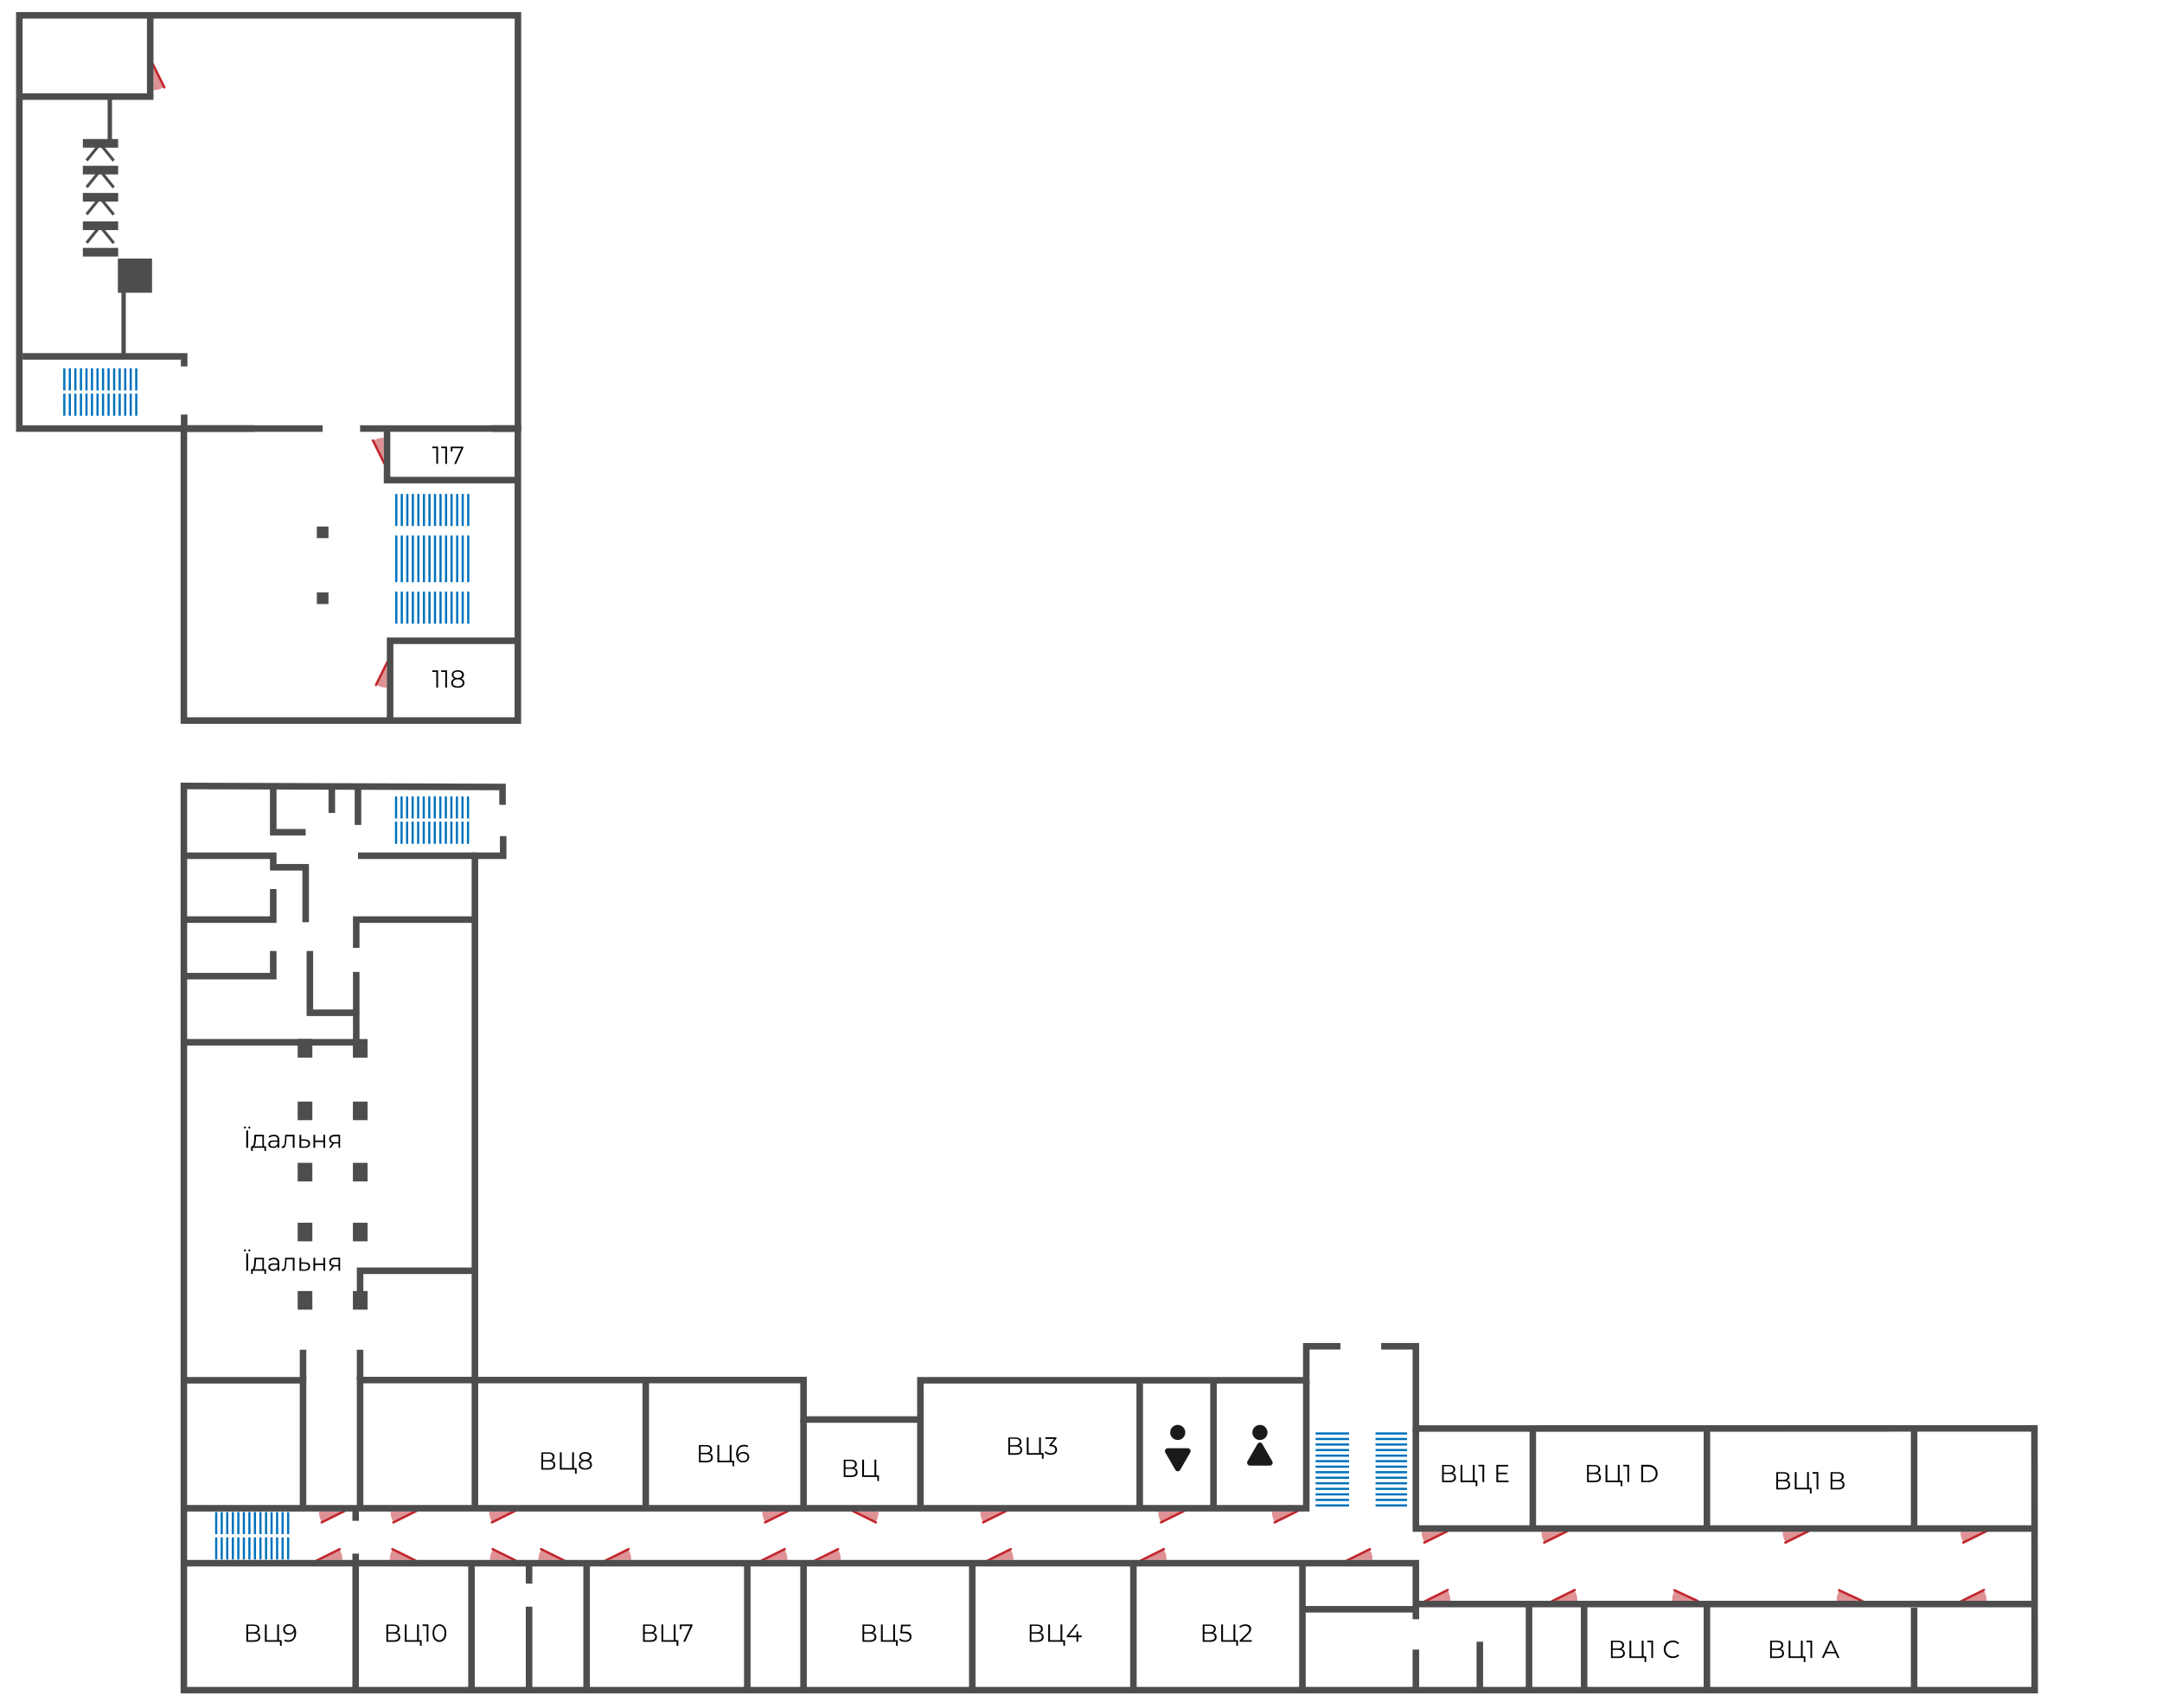 <?xml version="1.0" encoding="utf-8"?>
<!-- Generator: Adobe Illustrator 25.0.1, SVG Export Plug-In . SVG Version: 6.00 Build 0)  -->
<svg version="1.1" id="floor_1" xmlns="http://www.w3.org/2000/svg" xmlns:xlink="http://www.w3.org/1999/xlink" x="0px" y="0px"
	 viewBox="0 0 2975 2350" style="enable-background:new 0 0 2975 2350;" xml:space="preserve">
<style type="text/css">
	.st0{fill:none;stroke:#0071BC;stroke-width:3;stroke-miterlimit:10;}
	.st1{fill:#1A1A1A;}
	.st2{opacity:0.5;fill:#C1272D;enable-background:new    ;}
	.st3{fill:#C1272D;}
	.st4{fill:none;stroke:#4D4D4D;stroke-width:9;stroke-miterlimit:10;}
	.st5{fill:#4D4D4D;stroke:#4D4D4D;stroke-width:9;stroke-miterlimit:10;}
	.st6{fill:none;stroke:#4D4D4D;stroke-width:4;stroke-miterlimit:10;}
	.st7{fill:none;stroke:#4D4D4D;stroke-width:6;stroke-miterlimit:10;}
</style>
<g id="stairs_1_">
	<g>
		<g>
			<line class="st0" x1="297.5" y1="2080.6" x2="297.5" y2="2111.1"/>
			<line class="st0" x1="305.1" y1="2080.6" x2="305.1" y2="2111.1"/>
			<line class="st0" x1="312.7" y1="2080.6" x2="312.7" y2="2111.1"/>
			<line class="st0" x1="320.4" y1="2080.6" x2="320.4" y2="2111.1"/>
			<line class="st0" x1="328" y1="2080.6" x2="328" y2="2111.1"/>
			<line class="st0" x1="335.6" y1="2080.6" x2="335.6" y2="2111.1"/>
			<line class="st0" x1="343.2" y1="2080.6" x2="343.2" y2="2111.1"/>
			<line class="st0" x1="350.8" y1="2080.6" x2="350.8" y2="2111.1"/>
			<line class="st0" x1="358.4" y1="2080.6" x2="358.4" y2="2111.1"/>
			<line class="st0" x1="366.1" y1="2080.6" x2="366.1" y2="2111.1"/>
			<line class="st0" x1="373.7" y1="2080.6" x2="373.7" y2="2111.1"/>
			<line class="st0" x1="381.3" y1="2080.6" x2="381.3" y2="2111.1"/>
			<line class="st0" x1="388.9" y1="2080.6" x2="388.9" y2="2111.1"/>
			<line class="st0" x1="396.5" y1="2080.6" x2="396.5" y2="2111.1"/>
		</g>
		<g>
			<line class="st0" x1="297.5" y1="2115.4" x2="297.5" y2="2145.9"/>
			<line class="st0" x1="305.1" y1="2115.4" x2="305.1" y2="2145.9"/>
			<line class="st0" x1="312.7" y1="2115.4" x2="312.7" y2="2145.9"/>
			<line class="st0" x1="320.4" y1="2115.4" x2="320.4" y2="2145.9"/>
			<line class="st0" x1="328" y1="2115.4" x2="328" y2="2145.9"/>
			<line class="st0" x1="335.6" y1="2115.4" x2="335.6" y2="2145.9"/>
			<line class="st0" x1="343.2" y1="2115.4" x2="343.2" y2="2145.9"/>
			<line class="st0" x1="350.8" y1="2115.4" x2="350.8" y2="2145.9"/>
			<line class="st0" x1="358.4" y1="2115.4" x2="358.4" y2="2145.9"/>
			<line class="st0" x1="366.1" y1="2115.4" x2="366.1" y2="2145.9"/>
			<line class="st0" x1="373.7" y1="2115.4" x2="373.7" y2="2145.9"/>
			<line class="st0" x1="381.3" y1="2115.4" x2="381.3" y2="2145.9"/>
			<line class="st0" x1="388.9" y1="2115.4" x2="388.9" y2="2145.9"/>
			<line class="st0" x1="396.5" y1="2115.4" x2="396.5" y2="2145.9"/>
		</g>
	</g>
	<g>
		<g>
			<line class="st0" x1="88.5" y1="506.8" x2="88.5" y2="537.3"/>
			<line class="st0" x1="96.1" y1="506.8" x2="96.1" y2="537.3"/>
			<line class="st0" x1="103.7" y1="506.8" x2="103.7" y2="537.3"/>
			<line class="st0" x1="111.4" y1="506.8" x2="111.4" y2="537.3"/>
			<line class="st0" x1="119" y1="506.8" x2="119" y2="537.3"/>
			<line class="st0" x1="126.6" y1="506.8" x2="126.6" y2="537.3"/>
			<line class="st0" x1="134.2" y1="506.8" x2="134.2" y2="537.3"/>
			<line class="st0" x1="141.8" y1="506.8" x2="141.8" y2="537.3"/>
			<line class="st0" x1="149.4" y1="506.8" x2="149.4" y2="537.3"/>
			<line class="st0" x1="157.1" y1="506.8" x2="157.1" y2="537.3"/>
			<line class="st0" x1="164.7" y1="506.8" x2="164.7" y2="537.3"/>
			<line class="st0" x1="172.3" y1="506.8" x2="172.3" y2="537.3"/>
			<line class="st0" x1="179.9" y1="506.8" x2="179.9" y2="537.3"/>
			<line class="st0" x1="187.5" y1="506.8" x2="187.5" y2="537.3"/>
		</g>
		<g>
			<line class="st0" x1="88.5" y1="541.6" x2="88.5" y2="572.1"/>
			<line class="st0" x1="96.1" y1="541.6" x2="96.1" y2="572.1"/>
			<line class="st0" x1="103.7" y1="541.6" x2="103.7" y2="572.1"/>
			<line class="st0" x1="111.4" y1="541.6" x2="111.4" y2="572.1"/>
			<line class="st0" x1="119" y1="541.6" x2="119" y2="572.1"/>
			<line class="st0" x1="126.6" y1="541.6" x2="126.6" y2="572.1"/>
			<line class="st0" x1="134.2" y1="541.6" x2="134.2" y2="572.1"/>
			<line class="st0" x1="141.8" y1="541.6" x2="141.8" y2="572.1"/>
			<line class="st0" x1="149.4" y1="541.6" x2="149.4" y2="572.1"/>
			<line class="st0" x1="157.1" y1="541.6" x2="157.1" y2="572.1"/>
			<line class="st0" x1="164.7" y1="541.6" x2="164.7" y2="572.1"/>
			<line class="st0" x1="172.3" y1="541.6" x2="172.3" y2="572.1"/>
			<line class="st0" x1="179.9" y1="541.6" x2="179.9" y2="572.1"/>
			<line class="st0" x1="187.5" y1="541.6" x2="187.5" y2="572.1"/>
		</g>
	</g>
	<g>
		<g>
			<line class="st0" x1="545" y1="1095.8" x2="545" y2="1126.3"/>
			<line class="st0" x1="552.6" y1="1095.8" x2="552.6" y2="1126.3"/>
			<line class="st0" x1="560.2" y1="1095.8" x2="560.2" y2="1126.3"/>
			<line class="st0" x1="567.8" y1="1095.8" x2="567.8" y2="1126.3"/>
			<line class="st0" x1="575.4" y1="1095.8" x2="575.4" y2="1126.3"/>
			<line class="st0" x1="583.1" y1="1095.8" x2="583.1" y2="1126.3"/>
			<line class="st0" x1="590.7" y1="1095.8" x2="590.7" y2="1126.3"/>
			<line class="st0" x1="598.3" y1="1095.8" x2="598.3" y2="1126.3"/>
			<line class="st0" x1="605.9" y1="1095.8" x2="605.9" y2="1126.3"/>
			<line class="st0" x1="613.5" y1="1095.8" x2="613.5" y2="1126.3"/>
			<line class="st0" x1="621.1" y1="1095.8" x2="621.1" y2="1126.3"/>
			<line class="st0" x1="628.7" y1="1095.8" x2="628.7" y2="1126.3"/>
			<line class="st0" x1="636.4" y1="1095.8" x2="636.4" y2="1126.3"/>
			<line class="st0" x1="644" y1="1095.8" x2="644" y2="1126.3"/>
		</g>
		<g>
			<line class="st0" x1="545" y1="1130.6" x2="545" y2="1161.1"/>
			<line class="st0" x1="552.6" y1="1130.6" x2="552.6" y2="1161.1"/>
			<line class="st0" x1="560.2" y1="1130.6" x2="560.2" y2="1161.1"/>
			<line class="st0" x1="567.8" y1="1130.6" x2="567.8" y2="1161.1"/>
			<line class="st0" x1="575.4" y1="1130.6" x2="575.4" y2="1161.1"/>
			<line class="st0" x1="583.1" y1="1130.6" x2="583.1" y2="1161.1"/>
			<line class="st0" x1="590.7" y1="1130.6" x2="590.7" y2="1161.1"/>
			<line class="st0" x1="598.3" y1="1130.6" x2="598.3" y2="1161.1"/>
			<line class="st0" x1="605.9" y1="1130.6" x2="605.9" y2="1161.1"/>
			<line class="st0" x1="613.5" y1="1130.6" x2="613.5" y2="1161.1"/>
			<line class="st0" x1="621.1" y1="1130.6" x2="621.1" y2="1161.1"/>
			<line class="st0" x1="628.7" y1="1130.6" x2="628.7" y2="1161.1"/>
			<line class="st0" x1="636.4" y1="1130.6" x2="636.4" y2="1161.1"/>
			<line class="st0" x1="644" y1="1130.6" x2="644" y2="1161.1"/>
		</g>
	</g>
	<g>
		<g>
			<line class="st0" x1="1936.2" y1="1972.5" x2="1892.8" y2="1972.5"/>
			<line class="st0" x1="1936.2" y1="1980.1" x2="1892.8" y2="1980.1"/>
			<line class="st0" x1="1936.2" y1="1987.7" x2="1892.8" y2="1987.7"/>
			<line class="st0" x1="1936.2" y1="1995.3" x2="1892.8" y2="1995.3"/>
			<line class="st0" x1="1936.2" y1="2003" x2="1892.8" y2="2003"/>
			<line class="st0" x1="1936.2" y1="2010.6" x2="1892.8" y2="2010.6"/>
			<line class="st0" x1="1936.2" y1="2018.2" x2="1892.8" y2="2018.2"/>
			<line class="st0" x1="1936.2" y1="2025.8" x2="1892.8" y2="2025.8"/>
			<line class="st0" x1="1936.2" y1="2033.4" x2="1892.8" y2="2033.4"/>
			<line class="st0" x1="1936.2" y1="2041" x2="1892.8" y2="2041"/>
			<line class="st0" x1="1936.2" y1="2048.7" x2="1892.8" y2="2048.7"/>
			<line class="st0" x1="1936.2" y1="2056.3" x2="1892.8" y2="2056.3"/>
			<line class="st0" x1="1936.2" y1="2063.9" x2="1892.8" y2="2063.9"/>
			<line class="st0" x1="1936.2" y1="2071.5" x2="1892.8" y2="2071.5"/>
		</g>
		<g>
			<line class="st0" x1="1856.4" y1="1972.5" x2="1810.3" y2="1972.5"/>
			<line class="st0" x1="1856.4" y1="1980.1" x2="1810.3" y2="1980.1"/>
			<line class="st0" x1="1856.4" y1="1987.7" x2="1810.3" y2="1987.7"/>
			<line class="st0" x1="1856.4" y1="1995.3" x2="1810.3" y2="1995.3"/>
			<line class="st0" x1="1856.4" y1="2003" x2="1810.3" y2="2003"/>
			<line class="st0" x1="1856.4" y1="2010.6" x2="1810.3" y2="2010.6"/>
			<line class="st0" x1="1856.4" y1="2018.2" x2="1810.3" y2="2018.2"/>
			<line class="st0" x1="1856.4" y1="2025.8" x2="1810.3" y2="2025.8"/>
			<line class="st0" x1="1856.4" y1="2033.4" x2="1810.3" y2="2033.4"/>
			<line class="st0" x1="1856.4" y1="2041" x2="1810.3" y2="2041"/>
			<line class="st0" x1="1856.4" y1="2048.7" x2="1810.3" y2="2048.7"/>
			<line class="st0" x1="1856.4" y1="2056.3" x2="1810.3" y2="2056.3"/>
			<line class="st0" x1="1856.4" y1="2063.9" x2="1810.3" y2="2063.9"/>
			<line class="st0" x1="1856.4" y1="2071.5" x2="1810.3" y2="2071.5"/>
		</g>
	</g>
	<g>
		<g>
			<line class="st0" x1="545.3" y1="679.7" x2="545.3" y2="723.8"/>
			<line class="st0" x1="552.9" y1="679.7" x2="552.9" y2="723.8"/>
			<line class="st0" x1="560.5" y1="679.7" x2="560.5" y2="723.8"/>
			<line class="st0" x1="568.1" y1="679.7" x2="568.1" y2="723.8"/>
			<line class="st0" x1="575.7" y1="679.7" x2="575.7" y2="723.8"/>
			<line class="st0" x1="583.4" y1="679.7" x2="583.4" y2="723.8"/>
			<line class="st0" x1="591" y1="679.7" x2="591" y2="723.8"/>
			<line class="st0" x1="598.6" y1="679.7" x2="598.6" y2="723.8"/>
			<line class="st0" x1="606.2" y1="679.7" x2="606.2" y2="723.8"/>
			<line class="st0" x1="613.8" y1="679.7" x2="613.8" y2="723.8"/>
			<line class="st0" x1="621.4" y1="679.7" x2="621.4" y2="723.8"/>
			<line class="st0" x1="629.1" y1="679.7" x2="629.1" y2="723.8"/>
			<line class="st0" x1="636.7" y1="679.7" x2="636.7" y2="723.8"/>
			<line class="st0" x1="644.3" y1="679.7" x2="644.3" y2="723.8"/>
		</g>
		<g>
			<line class="st0" x1="545.3" y1="814.1" x2="545.3" y2="858.2"/>
			<line class="st0" x1="552.9" y1="814.1" x2="552.9" y2="858.2"/>
			<line class="st0" x1="560.5" y1="814.1" x2="560.5" y2="858.2"/>
			<line class="st0" x1="568.1" y1="814.1" x2="568.1" y2="858.2"/>
			<line class="st0" x1="575.7" y1="814.1" x2="575.7" y2="858.2"/>
			<line class="st0" x1="583.4" y1="814.1" x2="583.4" y2="858.2"/>
			<line class="st0" x1="591" y1="814.1" x2="591" y2="858.2"/>
			<line class="st0" x1="598.6" y1="814.1" x2="598.6" y2="858.2"/>
			<line class="st0" x1="606.2" y1="814.1" x2="606.2" y2="858.2"/>
			<line class="st0" x1="613.8" y1="814.1" x2="613.8" y2="858.2"/>
			<line class="st0" x1="621.4" y1="814.1" x2="621.4" y2="858.2"/>
			<line class="st0" x1="629.1" y1="814.1" x2="629.1" y2="858.2"/>
			<line class="st0" x1="636.7" y1="814.1" x2="636.7" y2="858.2"/>
			<line class="st0" x1="644.3" y1="814.1" x2="644.3" y2="858.2"/>
		</g>
		<g>
			<line class="st0" x1="545.3" y1="736.9" x2="545.3" y2="801.1"/>
			<line class="st0" x1="552.9" y1="736.9" x2="552.9" y2="801.1"/>
			<line class="st0" x1="560.5" y1="736.9" x2="560.5" y2="801.1"/>
			<line class="st0" x1="568.1" y1="736.9" x2="568.1" y2="801.1"/>
			<line class="st0" x1="575.7" y1="736.9" x2="575.7" y2="801.1"/>
			<line class="st0" x1="583.4" y1="736.9" x2="583.4" y2="801.1"/>
			<line class="st0" x1="591" y1="736.9" x2="591" y2="801.1"/>
			<line class="st0" x1="598.6" y1="736.9" x2="598.6" y2="801.1"/>
			<line class="st0" x1="606.2" y1="736.9" x2="606.2" y2="801.1"/>
			<line class="st0" x1="613.8" y1="736.9" x2="613.8" y2="801.1"/>
			<line class="st0" x1="621.4" y1="736.9" x2="621.4" y2="801.1"/>
			<line class="st0" x1="629.1" y1="736.9" x2="629.1" y2="801.1"/>
			<line class="st0" x1="636.7" y1="736.9" x2="636.7" y2="801.1"/>
			<line class="st0" x1="644.3" y1="736.9" x2="644.3" y2="801.1"/>
		</g>
	</g>
</g>
<g id="marks_1_">
	<circle class="st1" cx="1733.7" cy="1971.1" r="10.4"/>
	<path class="st1" d="M1730.3,1987l-13.7,23.7c-1.5,2.6,0.4,6,3.4,6h27.3c3.1,0,5-3.3,3.4-6L1737,1987
		C1735.6,1984.3,1731.8,1984.3,1730.3,1987z"/>
	<circle class="st1" cx="1620.6" cy="1971.1" r="10.4"/>
	<path class="st1" d="M1624,2022.6l13.8-23.9c1.5-2.6-0.4-5.9-3.4-5.9h-27.5c-3,0-4.9,3.3-3.4,5.9l13.8,23.9
		C1618.7,2025.2,1622.5,2025.2,1624,2022.6z"/>
</g>
<g id="rooms_1_">
	<g>
		<path d="M602.8,614.5v23.8h-2.4v-21.6h-5.6v-2.2H602.8L602.8,614.5z"/>
		<path d="M615.1,614.5v23.8h-2.4v-21.6h-5.6v-2.2H615.1L615.1,614.5z"/>
		<path d="M637.6,614.5v1.7l-10,22.1H625l9.8-21.6h-12.2v4.5h-2.4v-6.6h17.4V614.5z"/>
	</g>
	<g>
		<path d="M602.8,922.4v23.8h-2.4v-21.6h-5.6v-2.2H602.8z"/>
		<path d="M615.1,922.4v23.8h-2.4v-21.6h-5.6v-2.2H615.1z"/>
		<path d="M637.9,936c0.8,1,1.2,2.2,1.2,3.6c0,1.4-0.4,2.6-1.1,3.6s-1.8,1.8-3.2,2.4c-1.4,0.6-3,0.8-4.9,0.8c-2.9,0-5.1-0.6-6.7-1.8
			c-1.6-1.2-2.4-2.9-2.4-5c0-1.4,0.4-2.6,1.2-3.6s1.9-1.7,3.4-2.2c-1.2-0.5-2.2-1.2-2.8-2.1c-0.6-0.9-1-2-1-3.2
			c0-1.9,0.8-3.5,2.3-4.6s3.5-1.7,6.1-1.7c1.7,0,3.1,0.3,4.4,0.8c1.3,0.5,2.2,1.2,2.9,2.2s1.1,2.1,1.1,3.3s-0.3,2.3-1,3.2
			s-1.6,1.6-2.8,2.1C635.9,934.2,637.1,935,637.9,936z M634.8,943.1c1.2-0.9,1.8-2,1.8-3.5s-0.6-2.6-1.8-3.5s-2.8-1.3-4.9-1.3
			c-2.1,0-3.7,0.4-4.9,1.3s-1.8,2-1.8,3.5s0.6,2.7,1.8,3.5s2.8,1.3,4.9,1.3S633.6,943.9,634.8,943.1z M625.5,931.7
			c1,0.8,2.5,1.2,4.3,1.2s3.3-0.4,4.3-1.2c1.1-0.8,1.6-1.8,1.6-3.1s-0.5-2.4-1.6-3.2s-2.5-1.2-4.3-1.2s-3.2,0.4-4.3,1.2
			s-1.6,1.8-1.6,3.1C624,929.9,624.5,930.9,625.5,931.7z"/>
	</g>
	<g>
		<path d="M2453.6,2271.1c0.9,1,1.3,2.3,1.3,3.9c0,2.1-0.7,3.6-2.2,4.8c-1.5,1.1-3.6,1.7-6.4,1.7h-10.5v-23.8h9.9
			c2.5,0,4.5,0.5,6,1.6c1.4,1,2.1,2.6,2.1,4.5c0,1.3-0.3,2.5-1,3.4c-0.7,0.9-1.6,1.6-2.9,2.1
			C2451.5,2269.5,2452.7,2270.1,2453.6,2271.1z M2438.2,2268.4h7.3c1.8,0,3.2-0.4,4.2-1.1s1.5-1.8,1.5-3.3s-0.5-2.5-1.5-3.3
			s-2.4-1.1-4.2-1.1h-7.3V2268.4z M2452.4,2274.8c0-3-2.1-4.5-6.2-4.5h-8.1v9.1h8.1C2450.4,2279.4,2452.4,2277.8,2452.4,2274.8z"/>
		<path d="M2484.3,2279.2v7.8h-2.3v-5.6h-20.8v-23.8h2.5v21.6h14.4v-21.6h2.5v21.6H2484.3z"/>
		<path d="M2493.6,2257.6v23.8h-2.4v-21.6h-5.6v-2.2H2493.6L2493.6,2257.6z"/>
		<path d="M2525.7,2275h-13.3l-2.9,6.4h-2.6l10.9-23.8h2.5l10.9,23.8h-2.7L2525.7,2275z M2524.8,2273l-5.7-12.8l-5.7,12.8H2524.8z"
			/>
	</g>
	<g>
		<path d="M2462.1,2039.1c0.9,1,1.3,2.3,1.3,3.9c0,2.1-0.7,3.6-2.2,4.8c-1.5,1.1-3.6,1.7-6.4,1.7h-10.5v-23.8h9.9
			c2.5,0,4.5,0.5,6,1.6c1.4,1,2.1,2.6,2.1,4.5c0,1.3-0.3,2.5-1,3.4s-1.6,1.6-2.9,2.1C2459.9,2037.4,2461.2,2038.1,2462.1,2039.1z
			 M2446.7,2036.3h7.3c1.8,0,3.2-0.4,4.2-1.1s1.5-1.8,1.5-3.3s-0.5-2.5-1.5-3.3s-2.4-1.1-4.2-1.1h-7.3V2036.3z M2460.9,2042.8
			c0-3-2.1-4.5-6.2-4.5h-8.1v9.1h8.1C2458.8,2047.4,2460.9,2045.8,2460.9,2042.8z"/>
		<path d="M2492.8,2047.2v7.8h-2.3v-5.6h-20.8v-23.8h2.5v21.6h14.4v-21.6h2.5v21.6H2492.8z"/>
		<path d="M2502.1,2025.6v23.8h-2.4v-21.6h-5.6v-2.2L2502.1,2025.6L2502.1,2025.6z"/>
		<path d="M2536.8,2039.1c0.9,1,1.3,2.3,1.3,3.9c0,2.1-0.7,3.6-2.2,4.8c-1.5,1.1-3.6,1.7-6.4,1.7H2519v-23.8h9.9
			c2.5,0,4.5,0.5,6,1.6c1.4,1,2.1,2.6,2.1,4.5c0,1.3-0.3,2.5-1,3.4s-1.6,1.6-2.9,2.1C2534.7,2037.4,2536,2038.1,2536.8,2039.1z
			 M2521.4,2036.3h7.3c1.8,0,3.2-0.4,4.2-1.1s1.5-1.8,1.5-3.3s-0.5-2.5-1.5-3.3s-2.4-1.1-4.2-1.1h-7.3V2036.3z M2535.6,2042.8
			c0-3-2.1-4.5-6.2-4.5h-8.1v9.1h8.1C2533.6,2047.4,2535.6,2045.8,2535.6,2042.8z"/>
	</g>
	<g>
		<path d="M2234.6,2271.1c0.9,1,1.3,2.3,1.3,3.9c0,2.1-0.7,3.6-2.2,4.8c-1.5,1.1-3.6,1.7-6.4,1.7h-10.5v-23.8h9.9
			c2.5,0,4.5,0.5,6,1.6c1.4,1,2.1,2.6,2.1,4.5c0,1.3-0.3,2.5-1,3.4c-0.7,0.9-1.6,1.6-2.9,2.1
			C2232.5,2269.5,2233.8,2270.1,2234.6,2271.1z M2219.2,2268.4h7.3c1.8,0,3.2-0.4,4.2-1.1s1.5-1.8,1.5-3.3s-0.5-2.5-1.5-3.3
			s-2.4-1.1-4.2-1.1h-7.3V2268.4z M2233.4,2274.8c0-3-2.1-4.5-6.2-4.5h-8.1v9.1h8.1C2231.4,2279.4,2233.4,2277.8,2233.4,2274.8z"/>
		<path d="M2265.3,2279.2v7.8h-2.3v-5.6h-20.8v-23.8h2.5v21.6h14.4v-21.6h2.5v21.6H2265.3z"/>
		<path d="M2274.7,2257.6v23.8h-2.4v-21.6h-5.6v-2.2H2274.7L2274.7,2257.6z"/>
		<path d="M2295.5,2280c-1.9-1-3.4-2.5-4.5-4.3s-1.6-3.9-1.6-6.2s0.5-4.4,1.6-6.2s2.6-3.3,4.5-4.3s4-1.6,6.4-1.6
			c1.8,0,3.4,0.3,4.9,0.9c1.5,0.6,2.8,1.5,3.8,2.6l-1.6,1.6c-1.9-1.9-4.2-2.8-7-2.8c-1.9,0-3.6,0.4-5.1,1.3c-1.5,0.9-2.7,2-3.6,3.5
			c-0.9,1.5-1.3,3.2-1.3,5c0,1.9,0.4,3.5,1.3,5c0.9,1.5,2.1,2.7,3.6,3.5s3.3,1.3,5.1,1.3c2.9,0,5.2-1,7-2.9l1.6,1.6
			c-1,1.1-2.3,2-3.8,2.6c-1.5,0.6-3.1,0.9-4.9,0.9C2299.5,2281.6,2297.4,2281.1,2295.5,2280z"/>
	</g>
	<g>
		<path d="M2201.7,2029.2c0.9,1,1.3,2.3,1.3,3.9c0,2.1-0.7,3.6-2.2,4.8c-1.5,1.1-3.6,1.7-6.4,1.7h-10.5v-23.8h9.9
			c2.5,0,4.5,0.5,6,1.6c1.4,1,2.1,2.6,2.1,4.5c0,1.3-0.3,2.5-1,3.4s-1.6,1.6-2.9,2.1C2199.6,2027.5,2200.8,2028.2,2201.7,2029.2z
			 M2186.3,2026.4h7.3c1.8,0,3.2-0.4,4.2-1.1s1.5-1.8,1.5-3.3s-0.5-2.5-1.5-3.3s-2.4-1.1-4.2-1.1h-7.3V2026.4z M2200.5,2032.8
			c0-3-2.1-4.5-6.2-4.5h-8.1v9.1h8.1C2198.5,2037.4,2200.5,2035.9,2200.5,2032.8z"/>
		<path d="M2232.4,2037.3v7.8h-2.3v-5.6h-20.8v-23.8h2.5v21.6h14.4v-21.6h2.5v21.6H2232.4z"/>
		<path d="M2241.7,2015.6v23.8h-2.4v-21.6h-5.6v-2.2L2241.7,2015.6L2241.7,2015.6z"/>
		<path d="M2258.4,2015.6h9.7c2.5,0,4.7,0.5,6.7,1.5c1.9,1,3.4,2.4,4.5,4.2c1.1,1.8,1.6,3.9,1.6,6.2c0,2.3-0.5,4.4-1.6,6.2
			c-1.1,1.8-2.6,3.2-4.5,4.2s-4.1,1.5-6.7,1.5h-9.7V2015.6z M2268,2037.3c2.1,0,3.9-0.4,5.5-1.2c1.6-0.8,2.8-2,3.6-3.4
			c0.9-1.5,1.3-3.1,1.3-5s-0.4-3.6-1.3-5s-2.1-2.6-3.6-3.4c-1.6-0.8-3.4-1.2-5.5-1.2h-7v19.4h7V2037.3z"/>
	</g>
	<g>
		<path d="M2002.2,2029.2c0.9,1,1.3,2.3,1.3,3.9c0,2.1-0.7,3.6-2.2,4.8c-1.5,1.1-3.6,1.7-6.4,1.7h-10.5v-23.8h9.9
			c2.5,0,4.5,0.5,6,1.6c1.4,1,2.1,2.6,2.1,4.5c0,1.3-0.3,2.5-1,3.4s-1.6,1.6-2.9,2.1C2000.1,2027.5,2001.4,2028.2,2002.2,2029.2z
			 M1986.8,2026.4h7.3c1.8,0,3.2-0.4,4.2-1.1s1.5-1.8,1.5-3.3s-0.5-2.5-1.5-3.3s-2.4-1.1-4.2-1.1h-7.3V2026.4z M2001,2032.8
			c0-3-2.1-4.5-6.2-4.5h-8.1v9.1h8.1C1999,2037.4,2001,2035.9,2001,2032.8z"/>
		<path d="M2032.9,2037.3v7.8h-2.3v-5.6h-20.8v-23.8h2.5v21.6h14.4v-21.6h2.5v21.6H2032.9z"/>
		<path d="M2042.3,2015.6v23.8h-2.4v-21.6h-5.6v-2.2L2042.3,2015.6L2042.3,2015.6z"/>
		<path d="M2075.9,2037.3v2.2h-16.8v-23.8h16.3v2.2h-13.8v8.5h12.3v2.1h-12.3v8.8L2075.9,2037.3L2075.9,2037.3z"/>
	</g>
	<g>
		<path d="M1672.8,2248.8c0.9,1,1.3,2.3,1.3,3.9c0,2.1-0.7,3.6-2.2,4.8c-1.5,1.1-3.6,1.7-6.4,1.7H1655v-23.8h9.9
			c2.5,0,4.5,0.5,6,1.6c1.4,1,2.1,2.6,2.1,4.5c0,1.3-0.3,2.5-1,3.4c-0.7,0.9-1.6,1.6-2.9,2.1
			C1670.7,2247.1,1671.9,2247.8,1672.8,2248.8z M1657.4,2246h7.3c1.8,0,3.2-0.4,4.2-1.1s1.5-1.8,1.5-3.3s-0.5-2.5-1.5-3.3
			s-2.4-1.1-4.2-1.1h-7.3V2246z M1671.6,2252.4c0-3-2.1-4.5-6.2-4.5h-8.1v9.1h8.1C1669.5,2257,1671.6,2255.5,1671.6,2252.4z"/>
		<path d="M1703.5,2256.9v7.8h-2.3v-5.6h-20.8v-23.8h2.5v21.6h14.4v-21.6h2.5v21.6H1703.5z"/>
		<path d="M1722.5,2256.9v2.2h-16.7v-1.7l9.9-9.7c1.2-1.2,2.1-2.3,2.5-3.2s0.7-1.8,0.7-2.7c0-1.4-0.5-2.5-1.4-3.3
			c-1-0.8-2.3-1.2-4.1-1.2c-2.8,0-5,0.9-6.5,2.7l-1.7-1.5c0.9-1.1,2.1-1.9,3.6-2.5c1.4-0.6,3.1-0.9,4.9-0.9c2.4,0,4.3,0.6,5.8,1.7
			c1.4,1.1,2.1,2.7,2.1,4.7c0,1.2-0.3,2.4-0.8,3.5c-0.5,1.1-1.6,2.4-3.1,3.9l-8.1,8H1722.5z"/>
	</g>
	<g>
		<path d="M1405.3,1991.4c0.9,1,1.3,2.3,1.3,3.9c0,2.1-0.7,3.6-2.2,4.8c-1.5,1.1-3.6,1.7-6.4,1.7h-10.5V1978h9.9
			c2.5,0,4.5,0.5,6,1.6c1.4,1,2.1,2.6,2.1,4.5c0,1.3-0.3,2.5-1,3.4s-1.6,1.6-2.9,2.1C1403.2,1989.7,1404.5,1990.4,1405.3,1991.4z
			 M1389.9,1988.6h7.3c1.8,0,3.2-0.4,4.2-1.1s1.5-1.8,1.5-3.3s-0.5-2.5-1.5-3.3s-2.4-1.1-4.2-1.1h-7.3V1988.6z M1404.2,1995
			c0-3-2.1-4.5-6.2-4.5h-8.1v9.1h8.1C1402.1,1999.6,1404.2,1998.1,1404.2,1995z"/>
		<path d="M1436,1999.5v7.8h-2.3v-5.6h-20.8v-23.8h2.5v21.6h14.4v-21.6h2.5v21.6H1436z"/>
		<path d="M1452.6,1990.1c1.3,1.2,2,2.8,2,4.7c0,1.4-0.3,2.6-1,3.6c-0.7,1.1-1.6,1.9-2.9,2.5s-2.9,0.9-4.7,0.9
			c-1.7,0-3.3-0.3-4.9-0.8c-1.5-0.6-2.8-1.3-3.7-2.2l1.2-1.9c0.8,0.8,1.8,1.5,3.2,2c1.3,0.5,2.7,0.8,4.2,0.8c1.9,0,3.5-0.4,4.5-1.3
			c1.1-0.8,1.6-2,1.6-3.5s-0.5-2.6-1.6-3.5c-1.1-0.8-2.7-1.3-4.8-1.3h-1.7v-1.8l6.6-8.3h-12.2v-2.2h15.3v1.7l-6.7,8.5
			C1449.4,1988.2,1451.3,1988.9,1452.6,1990.1z"/>
	</g>
	<g>
		<path d="M1434.8,2248.8c0.9,1,1.3,2.3,1.3,3.9c0,2.1-0.7,3.6-2.2,4.8c-1.5,1.1-3.6,1.7-6.4,1.7H1417v-23.8h9.9
			c2.5,0,4.5,0.5,6,1.6c1.4,1,2.1,2.6,2.1,4.5c0,1.3-0.3,2.5-1,3.4c-0.7,0.9-1.6,1.6-2.9,2.1
			C1432.7,2247.1,1433.9,2247.8,1434.8,2248.8z M1419.4,2246h7.3c1.8,0,3.2-0.4,4.2-1.1s1.5-1.8,1.5-3.3s-0.5-2.5-1.5-3.3
			s-2.4-1.1-4.2-1.1h-7.3V2246z M1433.6,2252.4c0-3-2.1-4.5-6.2-4.5h-8.1v9.1h8.1C1431.6,2257,1433.6,2255.5,1433.6,2252.4z"/>
		<path d="M1465.5,2256.9v7.8h-2.3v-5.6h-20.8v-23.8h2.5v21.6h14.4v-21.6h2.5v21.6H1465.5z"/>
		<path d="M1488.5,2252.8h-4.8v6.3h-2.4v-6.3h-13.4v-1.8l12.6-15.8h2.7l-12.2,15.4h10.3v-5.5h2.4v5.5h4.8V2252.8z"/>
	</g>
	<g>
		<path d="M1204.6,2248.8c0.9,1,1.3,2.3,1.3,3.9c0,2.1-0.7,3.6-2.2,4.8c-1.5,1.1-3.6,1.7-6.4,1.7h-10.5v-23.8h9.9
			c2.5,0,4.5,0.5,6,1.6c1.4,1,2.1,2.6,2.1,4.5c0,1.3-0.3,2.5-1,3.4c-0.7,0.9-1.6,1.6-2.9,2.1
			C1202.5,2247.1,1203.8,2247.8,1204.6,2248.8z M1189.2,2246h7.3c1.8,0,3.2-0.4,4.2-1.1s1.5-1.8,1.5-3.3s-0.5-2.5-1.5-3.3
			s-2.4-1.1-4.2-1.1h-7.3V2246z M1203.4,2252.4c0-3-2.1-4.5-6.2-4.5h-8.1v9.1h8.1C1201.4,2257,1203.4,2255.5,1203.4,2252.4z"/>
		<path d="M1235.3,2256.9v7.8h-2.3v-5.6h-20.8v-23.8h2.5v21.6h14.4v-21.6h2.5v21.6H1235.3z"/>
		<path d="M1251.9,2246.9c1.6,1.2,2.4,3,2.4,5.2c0,1.4-0.3,2.6-1,3.7c-0.7,1.1-1.6,1.9-2.9,2.6c-1.3,0.6-2.9,0.9-4.8,0.9
			c-1.7,0-3.3-0.3-4.8-0.8s-2.8-1.3-3.7-2.2l1.2-1.9c0.8,0.8,1.8,1.5,3.1,2c1.3,0.5,2.7,0.8,4.2,0.8c2,0,3.5-0.4,4.6-1.3
			c1.1-0.9,1.6-2.1,1.6-3.5c0-1.6-0.6-2.9-1.8-3.7c-1.2-0.8-3.3-1.3-6.1-1.3h-5.1l1.2-11.9h13v2.2h-10.9l-0.8,7.6h3.1
			C1247.8,2245,1250.3,2245.6,1251.9,2246.9z"/>
	</g>
	<g>
		<path d="M1178.8,2022c0.9,1,1.3,2.3,1.3,3.9c0,2.1-0.7,3.6-2.2,4.8c-1.5,1.1-3.6,1.7-6.4,1.7H1161v-23.8h9.9c2.5,0,4.5,0.5,6,1.6
			c1.4,1,2.1,2.6,2.1,4.5c0,1.3-0.3,2.5-1,3.4s-1.6,1.6-2.9,2.1C1176.7,2020.3,1177.9,2021,1178.8,2022z M1163.4,2019.2h7.3
			c1.8,0,3.2-0.4,4.2-1.1s1.5-1.8,1.5-3.3s-0.5-2.5-1.5-3.3s-2.4-1.1-4.2-1.1h-7.3V2019.2z M1177.6,2025.6c0-3-2.1-4.5-6.2-4.5h-8.1
			v9.1h8.1C1175.5,2030.2,1177.6,2028.7,1177.6,2025.6z"/>
		<path d="M1209.5,2030.1v7.8h-2.3v-5.6h-20.8v-23.8h2.5v21.6h14.4v-21.6h2.5v21.6H1209.5z"/>
	</g>
	<g>
		<path d="M979.6,2001.8c0.9,1,1.3,2.3,1.3,3.9c0,2.1-0.7,3.6-2.2,4.8c-1.5,1.1-3.6,1.7-6.4,1.7h-10.5v-23.8h9.9
			c2.5,0,4.5,0.5,6,1.6c1.4,1,2.1,2.6,2.1,4.5c0,1.3-0.3,2.5-1,3.4s-1.6,1.6-2.9,2.1C977.5,2000.1,978.8,2000.8,979.6,2001.8z
			 M964.2,1999.1h7.3c1.8,0,3.2-0.4,4.2-1.1s1.5-1.8,1.5-3.3s-0.5-2.5-1.5-3.3s-2.4-1.1-4.2-1.1h-7.3V1999.1z M978.4,2005.5
			c0-3-2.1-4.5-6.2-4.5h-8.1v9.1h8.1C976.4,2010.1,978.4,2008.5,978.4,2005.5z"/>
		<path d="M1010.3,2009.9v7.8h-2.3v-5.6h-20.8v-23.8h2.5v21.6h14.4v-21.6h2.5v21.6H1010.3z"/>
		<path d="M1027.1,1998.7c1.2,0.6,2.2,1.4,2.8,2.5c0.7,1.1,1,2.3,1,3.8s-0.4,2.7-1.1,3.8c-0.7,1.1-1.7,2-2.9,2.6
			c-1.2,0.6-2.6,0.9-4.2,0.9c-3.2,0-5.6-1-7.2-3.1c-1.7-2.1-2.5-5-2.5-8.8c0-2.7,0.5-4.9,1.4-6.7c0.9-1.8,2.2-3.2,3.8-4.2
			s3.5-1.4,5.7-1.4c2.4,0,4.2,0.4,5.6,1.3l-1,2c-1.1-0.7-2.7-1.1-4.6-1.1c-2.6,0-4.7,0.8-6.2,2.5s-2.2,4.1-2.2,7.3
			c0,0.6,0,1.2,0.1,1.9c0.6-1.3,1.5-2.3,2.8-3s2.8-1.1,4.5-1.1C1024.5,1997.8,1025.9,1998.1,1027.1,1998.7z M1026.9,2008.8
			c1.1-0.9,1.6-2.2,1.6-3.8c0-1.6-0.5-2.8-1.6-3.7c-1.1-0.9-2.5-1.4-4.4-1.4c-1.2,0-2.3,0.2-3.2,0.7s-1.6,1.1-2.2,1.9
			c-0.5,0.8-0.8,1.7-0.8,2.7c0,0.9,0.2,1.7,0.7,2.5s1.2,1.4,2.2,1.9s2.1,0.7,3.4,0.7C1024.5,2010.2,1025.9,2009.7,1026.9,2008.8z"/>
	</g>
	<g>
		<path d="M902.7,2248.8c0.9,1,1.3,2.3,1.3,3.9c0,2.1-0.7,3.6-2.2,4.8c-1.5,1.1-3.6,1.7-6.4,1.7h-10.5v-23.8h9.9
			c2.5,0,4.5,0.5,6,1.6c1.4,1,2.1,2.6,2.1,4.5c0,1.3-0.3,2.5-1,3.4c-0.7,0.9-1.6,1.6-2.9,2.1
			C900.6,2247.1,901.8,2247.8,902.7,2248.8z M887.3,2246h7.3c1.8,0,3.2-0.4,4.2-1.1s1.5-1.8,1.5-3.3s-0.5-2.5-1.5-3.3
			s-2.4-1.1-4.2-1.1h-7.3V2246z M901.5,2252.4c0-3-2.1-4.5-6.2-4.5h-8.1v9.1h8.1C899.4,2257,901.5,2255.5,901.5,2252.4z"/>
		<path d="M933.4,2256.9v7.8H931v-5.6h-20.8v-23.8h2.5v21.6h14.4v-21.6h2.5v21.6H933.4z"/>
		<path d="M952.9,2235.2v1.7l-10,22.1h-2.7l9.8-21.6h-12.2v4.5h-2.4v-6.6L952.9,2235.2L952.9,2235.2z"/>
	</g>
	<g>
		<path d="M762.8,2011.9c0.9,1,1.3,2.3,1.3,3.9c0,2.1-0.7,3.6-2.2,4.8c-1.5,1.1-3.6,1.7-6.4,1.7H745v-23.8h9.9c2.5,0,4.5,0.5,6,1.6
			c1.4,1,2.1,2.6,2.1,4.5c0,1.3-0.3,2.5-1,3.4s-1.6,1.6-2.9,2.1C760.7,2010.2,762,2010.9,762.8,2011.9z M747.4,2009.1h7.3
			c1.8,0,3.2-0.4,4.2-1.1s1.5-1.8,1.5-3.3s-0.5-2.5-1.5-3.3s-2.4-1.1-4.2-1.1h-7.3V2009.1z M761.6,2015.6c0-3-2.1-4.5-6.2-4.5h-8.1
			v9.1h8.1C759.6,2020.2,761.6,2018.6,761.6,2015.6z"/>
		<path d="M793.5,2020v7.8h-2.3v-5.6h-20.8v-23.8h2.5v21.6h14.4v-21.6h2.5v21.6H793.5z"/>
		<path d="M813.4,2011.9c0.8,1,1.2,2.2,1.2,3.6s-0.4,2.6-1.1,3.6s-1.8,1.8-3.2,2.4s-3,0.8-4.9,0.8c-2.9,0-5.1-0.6-6.7-1.8
			c-1.6-1.2-2.4-2.9-2.4-5c0-1.4,0.4-2.6,1.2-3.6s1.9-1.7,3.4-2.2c-1.2-0.5-2.2-1.2-2.8-2.1s-1-2-1-3.2c0-1.9,0.8-3.5,2.3-4.6
			s3.5-1.7,6.1-1.7c1.7,0,3.1,0.3,4.4,0.8c1.3,0.5,2.2,1.2,2.9,2.2s1.1,2.1,1.1,3.3c0,1.2-0.3,2.3-1,3.2c-0.7,0.9-1.6,1.6-2.8,2.1
			C811.4,2010.2,812.6,2010.9,813.4,2011.9z M810.3,2019c1.2-0.9,1.8-2,1.8-3.5s-0.6-2.6-1.8-3.5c-1.2-0.8-2.8-1.3-4.9-1.3
			c-2.1,0-3.7,0.4-4.9,1.3s-1.8,2-1.8,3.5s0.6,2.7,1.8,3.5s2.8,1.3,4.9,1.3S809.1,2019.9,810.3,2019z M801,2007.6
			c1,0.8,2.5,1.2,4.3,1.2s3.3-0.4,4.3-1.2s1.6-1.8,1.6-3.1c0-1.3-0.5-2.4-1.6-3.2c-1.1-0.8-2.5-1.2-4.3-1.2s-3.2,0.4-4.3,1.2
			c-1.1,0.8-1.6,1.8-1.6,3.1C799.4,2005.8,800,2006.9,801,2007.6z"/>
	</g>
	<g>
		<path d="M356.9,2248.8c0.9,1,1.3,2.3,1.3,3.9c0,2.1-0.7,3.6-2.2,4.8c-1.5,1.1-3.6,1.7-6.4,1.7H339v-23.8h9.9c2.5,0,4.5,0.5,6,1.6
			c1.4,1,2.1,2.6,2.1,4.5c0,1.3-0.3,2.5-1,3.4c-0.7,0.9-1.6,1.6-2.9,2.1C354.8,2247.1,356,2247.8,356.9,2248.8z M341.5,2246h7.3
			c1.8,0,3.2-0.4,4.2-1.1s1.5-1.8,1.5-3.3s-0.5-2.5-1.5-3.3s-2.4-1.1-4.2-1.1h-7.3V2246z M355.7,2252.4c0-3-2.1-4.5-6.2-4.5h-8.1
			v9.1h8.1C353.7,2257,355.7,2255.5,355.7,2252.4z"/>
		<path d="M387.6,2256.9v7.8h-2.3v-5.6h-20.8v-23.8h2.5v21.6h14.4v-21.6h2.5v21.6H387.6z"/>
		<path d="M405,2238.1c1.7,2.1,2.5,5,2.5,8.8c0,2.7-0.5,4.9-1.4,6.7s-2.2,3.2-3.8,4.2s-3.5,1.4-5.7,1.4c-2.4,0-4.2-0.4-5.6-1.3l1-2
			c1.1,0.7,2.7,1.1,4.6,1.1c2.6,0,4.7-0.8,6.2-2.5s2.2-4.1,2.2-7.3c0-0.6,0-1.2-0.1-1.9c-0.6,1.3-1.5,2.3-2.8,3s-2.8,1.1-4.5,1.1
			c-1.6,0-3-0.3-4.2-0.9c-1.2-0.6-2.2-1.4-2.8-2.5c-0.7-1.1-1-2.3-1-3.8s0.4-2.7,1.1-3.8c0.7-1.1,1.7-2,2.9-2.6
			c1.2-0.6,2.6-0.9,4.2-0.9C400.9,2235,403.3,2236.1,405,2238.1z M401.2,2246.7c0.9-0.5,1.6-1.1,2.2-1.9c0.5-0.8,0.8-1.7,0.8-2.7
			c0-0.9-0.2-1.7-0.7-2.5s-1.2-1.4-2.2-1.9s-2.1-0.7-3.4-0.7c-1.7,0-3.1,0.5-4.2,1.4c-1.1,0.9-1.6,2.2-1.6,3.8
			c0,1.6,0.5,2.8,1.6,3.7s2.5,1.4,4.4,1.4C399.2,2247.4,400.3,2247.2,401.2,2246.7z"/>
	</g>
	<g>
		<path d="M549.5,2248.8c0.9,1,1.3,2.3,1.3,3.9c0,2.1-0.7,3.6-2.2,4.8c-1.5,1.1-3.6,1.7-6.4,1.7h-10.5v-23.8h9.9
			c2.5,0,4.5,0.5,6,1.6c1.4,1,2.1,2.6,2.1,4.5c0,1.3-0.3,2.5-1,3.4c-0.7,0.9-1.6,1.6-2.9,2.1
			C547.3,2247.1,548.6,2247.8,549.5,2248.8z M534.1,2246h7.3c1.8,0,3.2-0.4,4.2-1.1s1.5-1.8,1.5-3.3s-0.5-2.5-1.5-3.3
			s-2.4-1.1-4.2-1.1h-7.3V2246z M548.3,2252.4c0-3-2.1-4.5-6.2-4.5H534v9.1h8.1C546.2,2257,548.3,2255.5,548.3,2252.4z"/>
		<path d="M580.2,2256.9v7.8h-2.3v-5.6H557v-23.8h2.5v21.6h14.4v-21.6h2.5v21.6H580.2z"/>
		<path d="M589.5,2235.2v23.8h-2.4v-21.6h-5.6v-2.2L589.5,2235.2L589.5,2235.2z"/>
		<path d="M599.8,2257.8c-1.4-1-2.6-2.4-3.4-4.2c-0.8-1.8-1.2-4-1.2-6.4c0-2.5,0.4-4.6,1.2-6.4s1.9-3.2,3.4-4.2s3.1-1.5,4.9-1.5
			s3.5,0.5,4.9,1.5s2.6,2.4,3.4,4.2c0.8,1.8,1.2,4,1.2,6.4c0,2.5-0.4,4.6-1.2,6.4s-1.9,3.2-3.4,4.2c-1.4,1-3.1,1.5-4.9,1.5
			S601.2,2258.8,599.8,2257.8z M608.3,2255.8c1.1-0.8,1.9-1.9,2.5-3.4s0.9-3.3,0.9-5.3c0-2.1-0.3-3.9-0.9-5.3
			c-0.6-1.5-1.4-2.6-2.5-3.4s-2.3-1.2-3.7-1.2s-2.6,0.4-3.7,1.2c-1.1,0.8-1.9,1.9-2.5,3.4s-0.9,3.3-0.9,5.3c0,2.1,0.3,3.9,0.9,5.3
			c0.6,1.4,1.4,2.6,2.5,3.4s2.3,1.2,3.7,1.2C606.1,2257,607.3,2256.6,608.3,2255.8z"/>
	</g>
	<g>
		<path d="M336.1,1721.6c-0.3-0.3-0.4-0.6-0.4-1.1c0-0.4,0.1-0.8,0.4-1c0.3-0.3,0.6-0.4,1-0.4s0.7,0.1,1,0.4s0.4,0.6,0.4,1
			s-0.1,0.8-0.4,1c-0.3,0.3-0.6,0.4-1,0.4C336.7,1722,336.4,1721.9,336.1,1721.6z M338.9,1724.8h2.5v23.8h-2.5V1724.8z
			 M342.1,1721.6c-0.3-0.3-0.4-0.6-0.4-1s0.1-0.8,0.4-1c0.3-0.3,0.6-0.4,1-0.4s0.8,0.1,1,0.4c0.3,0.3,0.4,0.6,0.4,1
			s-0.1,0.8-0.4,1.1c-0.3,0.3-0.6,0.4-1,0.4C342.8,1722,342.4,1721.9,342.1,1721.6z"/>
		<path d="M366.1,1746.5v6.4h-2.3v-4.3h-16v4.3h-2.3v-6.4h1c1.2-0.1,2-1,2.4-2.7s0.7-4.1,0.9-7.1l0.2-6h13.2v15.8L366.1,1746.5
			L366.1,1746.5z M351.5,1743.1c-0.3,1.6-0.9,2.8-1.7,3.4H361v-13.6h-8.6l-0.2,4C352,1739.3,351.8,1741.4,351.5,1743.1z"/>
		<path d="M382.4,1732.3c1.2,1.2,1.9,2.9,1.9,5.2v11.1H382v-2.8c-0.5,0.9-1.3,1.7-2.4,2.2s-2.3,0.8-3.8,0.8c-2,0-3.6-0.5-4.8-1.4
			c-1.2-1-1.8-2.2-1.8-3.8c0-1.5,0.5-2.7,1.6-3.7c1.1-0.9,2.9-1.4,5.3-1.4h5.7v-1.1c0-1.5-0.4-2.7-1.3-3.5s-2.1-1.2-3.8-1.2
			c-1.1,0-2.2,0.2-3.3,0.6c-1,0.4-1.9,0.9-2.7,1.5l-1.1-1.8c0.9-0.8,2-1.4,3.3-1.8s2.6-0.6,4-0.6
			C379.3,1730.5,381.1,1731.1,382.4,1732.3z M379.6,1745.9c1-0.6,1.7-1.5,2.2-2.7v-2.9h-5.6c-3.1,0-4.6,1.1-4.6,3.2
			c0,1,0.4,1.9,1.2,2.5s1.9,0.9,3.3,0.9C377.5,1746.8,378.7,1746.5,379.6,1745.9z"/>
		<path d="M405.3,1730.7v17.9h-2.4v-15.7h-8.6l-0.2,4.4c-0.2,3.7-0.6,6.6-1.3,8.6c-0.7,2-1.9,3-3.6,3c-0.5,0-1.1-0.1-1.7-0.3
			l0.2-2.1c0.4,0.1,0.7,0.1,0.9,0.1c0.9,0,1.6-0.4,2.1-1.3s0.8-1.9,1-3.2c0.2-1.3,0.3-2.9,0.4-5l0.3-6.4H405.3z"/>
		<path d="M424.9,1738.5c1.2,1,1.8,2.4,1.8,4.2c0,1.9-0.6,3.4-1.9,4.4s-3.1,1.5-5.5,1.5h-7.2v-17.9h2.4v6.3l5.3,0.1
			C422.1,1737,423.8,1737.5,424.9,1738.5z M423,1745.8c0.8-0.7,1.3-1.7,1.3-3s-0.4-2.3-1.3-2.9c-0.8-0.6-2.1-1-3.8-1l-4.7-0.1v8
			l4.7,0.1C420.9,1746.8,422.1,1746.4,423,1745.8z"/>
		<path d="M431.3,1730.7h2.4v7.9H445v-7.9h2.4v17.9H445v-7.9h-11.3v7.9h-2.4L431.3,1730.7L431.3,1730.7z"/>
		<path d="M468,1730.7v17.9h-2.2v-5.9h-5.6h-0.7l-4.1,5.9h-2.6l4.5-6.3c-1.4-0.4-2.4-1-3.2-2s-1.1-2.1-1.1-3.5c0-2,0.7-3.5,2-4.6
			c1.4-1,3.2-1.6,5.6-1.6L468,1730.7L468,1730.7z M460.4,1740.8h5.4v-8h-5.2c-3.5,0-5.2,1.3-5.2,4
			C455.3,1739.5,457,1740.8,460.4,1740.8z"/>
	</g>
	<g>
		<path d="M336.1,1552.5c-0.3-0.3-0.4-0.6-0.4-1.1c0-0.4,0.1-0.8,0.4-1c0.3-0.3,0.6-0.4,1-0.4s0.7,0.1,1,0.4s0.4,0.6,0.4,1
			s-0.1,0.8-0.4,1c-0.3,0.3-0.6,0.4-1,0.4C336.7,1552.9,336.4,1552.7,336.1,1552.5z M338.9,1555.6h2.5v23.8h-2.5V1555.6z
			 M342.1,1552.5c-0.3-0.3-0.4-0.6-0.4-1s0.1-0.8,0.4-1c0.3-0.3,0.6-0.4,1-0.4s0.8,0.1,1,0.4c0.3,0.3,0.4,0.6,0.4,1
			s-0.1,0.8-0.4,1.1c-0.3,0.3-0.6,0.4-1,0.4C342.8,1552.9,342.4,1552.7,342.1,1552.5z"/>
		<path d="M366.1,1577.3v6.4h-2.3v-4.3h-16v4.3h-2.3v-6.4h1c1.2-0.1,2-1,2.4-2.7s0.7-4.1,0.9-7.1l0.2-6h13.2v15.8L366.1,1577.3
			L366.1,1577.3z M351.5,1573.9c-0.3,1.6-0.9,2.8-1.7,3.4H361v-13.6h-8.6l-0.2,4C352,1570.2,351.8,1572.3,351.5,1573.9z"/>
		<path d="M382.4,1563.1c1.2,1.2,1.9,2.9,1.9,5.2v11.1H382v-2.8c-0.5,0.9-1.3,1.7-2.4,2.2s-2.3,0.8-3.8,0.8c-2,0-3.6-0.5-4.8-1.4
			c-1.2-1-1.8-2.2-1.8-3.8c0-1.5,0.5-2.7,1.6-3.7c1.1-0.9,2.9-1.4,5.3-1.4h5.7v-1.1c0-1.5-0.4-2.7-1.3-3.5s-2.1-1.2-3.8-1.2
			c-1.1,0-2.2,0.2-3.3,0.6c-1,0.4-1.9,0.9-2.7,1.5l-1.1-1.8c0.9-0.8,2-1.4,3.3-1.8s2.6-0.6,4-0.6
			C379.3,1561.4,381.1,1562,382.4,1563.1z M379.6,1576.7c1-0.6,1.7-1.5,2.2-2.7v-2.9h-5.6c-3.1,0-4.6,1.1-4.6,3.2
			c0,1,0.4,1.9,1.2,2.5s1.9,0.9,3.3,0.9S378.7,1577.4,379.6,1576.7z"/>
		<path d="M405.3,1561.5v17.9h-2.4v-15.7h-8.6l-0.2,4.4c-0.2,3.7-0.6,6.6-1.3,8.6c-0.7,2-1.9,3-3.6,3c-0.5,0-1.1-0.1-1.7-0.3
			l0.2-2.1c0.4,0.1,0.7,0.1,0.9,0.1c0.9,0,1.6-0.4,2.1-1.3s0.8-1.9,1-3.2c0.2-1.3,0.3-2.9,0.4-5l0.3-6.4H405.3z"/>
		<path d="M424.9,1569.3c1.2,1,1.8,2.4,1.8,4.2c0,1.9-0.6,3.4-1.9,4.4s-3.1,1.5-5.5,1.5h-7.2v-17.9h2.4v6.3l5.3,0.1
			C422.1,1567.9,423.8,1568.4,424.9,1569.3z M423,1576.6c0.8-0.7,1.3-1.7,1.3-3s-0.4-2.3-1.3-2.9c-0.8-0.6-2.1-1-3.8-1l-4.7-0.1v8
			l4.7,0.1C420.9,1577.6,422.1,1577.3,423,1576.6z"/>
		<path d="M431.3,1561.5h2.4v7.9H445v-7.9h2.4v17.9H445v-7.9h-11.3v7.9h-2.4L431.3,1561.5L431.3,1561.5z"/>
		<path d="M468,1561.5v17.9h-2.2v-5.9h-5.6h-0.7l-4.1,5.9h-2.6l4.5-6.3c-1.4-0.4-2.4-1-3.2-2s-1.1-2.1-1.1-3.5c0-2,0.7-3.5,2-4.6
			c1.4-1,3.2-1.6,5.6-1.6L468,1561.5L468,1561.5z M460.4,1571.7h5.4v-8h-5.2c-3.5,0-5.2,1.3-5.2,4
			C455.3,1570.4,457,1571.7,460.4,1571.7z"/>
	</g>
</g>
<g id="doors_1_">
	<g>
		<path class="st2" d="M2732.3,2107.8c-9.5,6.3-29.9,14.9-29.9,14.9s-4.9-5.9-4.5-14.9"/>
		<path class="st3" d="M2700.8,2121.2l31.7-15.7c0.8-0.4,1.8-0.1,2.2,0.7l0,0c0.4,0.8,0.1,1.8-0.7,2.2l-31.7,15.7
			c-0.8,0.4-1.8,0.1-2.2-0.7l0,0C2699.7,2122.6,2700,2121.6,2700.8,2121.2z"/>
	</g>
	<g>
		<path class="st2" d="M2487.5,2107.8c-9.5,6.3-29.9,14.9-29.9,14.9s-4.9-5.9-4.5-14.9"/>
		<path class="st3" d="M2456,2121.2l31.7-15.7c0.8-0.4,1.8-0.1,2.2,0.7l0,0c0.4,0.8,0.1,1.8-0.7,2.2l-31.7,15.7
			c-0.8,0.4-1.8,0.1-2.2-0.7l0,0C2454.9,2122.6,2455.2,2121.6,2456,2121.2z"/>
	</g>
	<g>
		<path class="st2" d="M2155.6,2107.8c-9.5,6.3-29.9,14.9-29.9,14.9s-4.9-5.9-4.5-14.9"/>
		<path class="st3" d="M2124.1,2121.2l31.7-15.7c0.8-0.4,1.8-0.1,2.2,0.7l0,0c0.4,0.8,0.1,1.8-0.7,2.2l-31.7,15.7
			c-0.8,0.4-1.8,0.1-2.2-0.7l0,0C2123,2122.6,2123.3,2121.6,2124.1,2121.2z"/>
	</g>
	<g>
		<path class="st2" d="M1990.7,2107.8c-9.5,6.3-29.9,14.9-29.9,14.9s-4.9-5.9-4.5-14.9"/>
		<path class="st3" d="M1959.2,2121.2l31.7-15.7c0.8-0.4,1.8-0.1,2.2,0.7l0,0c0.4,0.8,0.1,1.8-0.7,2.2l-31.7,15.7
			c-0.8,0.4-1.8,0.1-2.2-0.7l0,0C1958.1,2122.6,1958.4,2121.6,1959.2,2121.2z"/>
	</g>
	<g>
		<path class="st2" d="M1784.7,2079.9c-9.5,6.3-29.9,14.9-29.9,14.9s-4.9-5.9-4.5-14.9"/>
		<path class="st3" d="M1753.2,2093.4l31.7-15.7c0.8-0.4,1.8-0.1,2.2,0.7l0,0c0.4,0.8,0.1,1.8-0.7,2.2l-31.7,15.7
			c-0.8,0.4-1.8,0.1-2.2-0.7l0,0C1752.1,2094.7,1752.4,2093.8,1753.2,2093.4z"/>
	</g>
	<g>
		<path class="st2" d="M1628.2,2079.9c-9.5,6.3-29.9,14.9-29.9,14.9s-4.9-5.9-4.5-14.9"/>
		<path class="st3" d="M1596.8,2093.4l31.7-15.7c0.8-0.4,1.8-0.1,2.2,0.7l0,0c0.4,0.8,0.1,1.8-0.7,2.2l-31.7,15.7
			c-0.8,0.4-1.8,0.1-2.2-0.7l0,0C1595.6,2094.7,1596,2093.8,1596.8,2093.4z"/>
	</g>
	<g>
		<path class="st2" d="M1383.4,2079.9c-9.5,6.3-29.9,14.9-29.9,14.9s-4.9-5.9-4.5-14.9"/>
		<path class="st3" d="M1352,2093.4l31.7-15.7c0.8-0.4,1.8-0.1,2.2,0.7l0,0c0.4,0.8,0.1,1.8-0.7,2.2l-31.7,15.7
			c-0.8,0.4-1.8,0.1-2.2-0.7l0,0C1350.8,2094.7,1351.2,2093.8,1352,2093.4z"/>
	</g>
	<g>
		<path class="st2" d="M1174.5,2079.9c9.5,6.3,29.9,14.9,29.9,14.9s4.9-5.9,4.5-14.9"/>
		<path class="st3" d="M1206,2093.4l-31.7-15.7c-0.8-0.4-1.8-0.1-2.2,0.7l0,0c-0.4,0.8-0.1,1.8,0.7,2.2l31.7,15.7
			c0.8,0.4,1.8,0.1,2.2-0.7l0,0C1207.1,2094.7,1206.8,2093.8,1206,2093.4z"/>
	</g>
	<g>
		<path class="st2" d="M1083.4,2079.9c-9.5,6.3-29.9,14.9-29.9,14.9s-4.9-5.9-4.5-14.9"/>
		<path class="st3" d="M1052,2093.4l31.7-15.7c0.8-0.4,1.8-0.1,2.2,0.7l0,0c0.4,0.8,0.1,1.8-0.7,2.2l-31.7,15.7
			c-0.8,0.4-1.8,0.1-2.2-0.7l0,0C1050.8,2094.7,1051.2,2093.8,1052,2093.4z"/>
	</g>
	<g>
		<path class="st2" d="M707.6,2079.9c-9.5,6.3-29.9,14.9-29.9,14.9s-4.9-5.9-4.5-14.9"/>
		<path class="st3" d="M676.1,2093.4l31.7-15.7c0.8-0.4,1.8-0.1,2.2,0.7l0,0c0.4,0.8,0.1,1.8-0.7,2.2l-31.7,15.7
			c-0.8,0.4-1.8,0.1-2.2-0.7l0,0C675,2094.7,675.3,2093.8,676.1,2093.4z"/>
	</g>
	<g>
		<path class="st2" d="M571.9,2079.9c-9.5,6.3-29.9,14.9-29.9,14.9s-4.9-5.9-4.5-14.9"/>
		<path class="st3" d="M540.5,2093.4l31.7-15.7c0.8-0.4,1.8-0.1,2.2,0.7l0,0c0.4,0.8,0.1,1.8-0.7,2.2l-31.7,15.7
			c-0.8,0.4-1.8,0.1-2.2-0.7l0,0C539.3,2094.7,539.7,2093.8,540.5,2093.4z"/>
	</g>
	<g>
		<path class="st2" d="M473.3,2079.9c-9.5,6.3-29.9,14.9-29.9,14.9s-4.9-5.9-4.5-14.9"/>
		<path class="st3" d="M441.8,2093.4l31.7-15.7c0.8-0.4,1.8-0.1,2.2,0.7l0,0c0.4,0.8,0.1,1.8-0.7,2.2l-31.7,15.7
			c-0.8,0.4-1.8,0.1-2.2-0.7l0,0C440.7,2094.7,441,2093.8,441.8,2093.4z"/>
	</g>
	<g>
		<path class="st2" d="M532.3,911.8c-6.3,9.5-14.9,29.9-14.9,29.9s5.9,4.9,14.9,4.5"/>
		<path class="st3" d="M518.8,943.3l15.7-31.7c0.4-0.8,0.1-1.8-0.7-2.2l0,0c-0.8-0.4-1.8-0.1-2.2,0.7l-15.7,31.7
			c-0.4,0.8-0.1,1.8,0.7,2.2l0,0C517.4,944.4,518.4,944.1,518.8,943.3z"/>
	</g>
	<g>
		<path class="st2" d="M528.1,636.8c-6.3-9.5-14.9-29.9-14.9-29.9s5.9-4.9,14.9-4.5"/>
		<path class="st3" d="M514.6,605.3l15.7,31.7c0.4,0.8,0.1,1.8-0.7,2.2l0,0c-0.8,0.4-1.8,0.1-2.2-0.7l-15.7-31.7
			c-0.4-0.8-0.1-1.8,0.7-2.2l0,0C513.3,604.1,514.2,604.5,514.6,605.3z"/>
	</g>
	<g>
		<path class="st2" d="M436.7,2146.5c9.5-6.3,29.9-14.9,29.9-14.9s4.9,5.9,4.5,14.9"/>
		<path class="st3" d="M468.2,2133.1l-31.7,15.7c-0.8,0.4-1.8,0.1-2.2-0.7l0,0c-0.4-0.8-0.1-1.8,0.7-2.2l31.7-15.7
			c0.8-0.4,1.8-0.1,2.2,0.7l0,0C469.3,2131.7,469,2132.7,468.2,2133.1z"/>
	</g>
	<g>
		<path class="st2" d="M570.7,2146.5c-9.5-6.3-29.9-14.9-29.9-14.9s-4.9,5.9-4.5,14.9"/>
		<path class="st3" d="M539.2,2133.1l31.7,15.7c0.8,0.4,1.8,0.1,2.2-0.7l0,0c0.4-0.8,0.1-1.8-0.7-2.2l-31.7-15.7
			c-0.8-0.4-1.8-0.1-2.2,0.7l0,0C538.1,2131.7,538.4,2132.7,539.2,2133.1z"/>
	</g>
	<g>
		<path class="st2" d="M708.6,2146.5c-9.5-6.3-29.9-14.9-29.9-14.9s-4.9,5.9-4.5,14.9"/>
		<path class="st3" d="M677.1,2133.1l31.7,15.7c0.8,0.4,1.8,0.1,2.2-0.7l0,0c0.4-0.8,0.1-1.8-0.7-2.2l-31.7-15.7
			c-0.8-0.4-1.8-0.1-2.2,0.7l0,0C676,2131.7,676.3,2132.7,677.1,2133.1z"/>
	</g>
	<g>
		<path class="st2" d="M775.3,2146.5c-9.5-6.3-29.9-14.9-29.9-14.9s-4.9,5.9-4.5,14.9"/>
		<path class="st3" d="M743.8,2133.1l31.7,15.7c0.8,0.4,1.8,0.1,2.2-0.7l0,0c0.4-0.8,0.1-1.8-0.7-2.2l-31.7-15.7
			c-0.8-0.4-1.8-0.1-2.2,0.7l0,0C742.7,2131.7,743,2132.7,743.8,2133.1z"/>
	</g>
	<g>
		<path class="st2" d="M834.2,2146.5c9.5-6.3,29.9-14.9,29.9-14.9s4.9,5.9,4.5,14.9"/>
		<path class="st3" d="M865.7,2133.1l-31.7,15.7c-0.8,0.4-1.8,0.1-2.2-0.7l0,0c-0.4-0.8-0.1-1.8,0.7-2.2l31.7-15.7
			c0.8-0.4,1.8-0.1,2.2,0.7l0,0C866.8,2131.7,866.5,2132.7,865.7,2133.1z"/>
	</g>
	<g>
		<path class="st2" d="M1049.1,2146.5c9.5-6.3,29.9-14.9,29.9-14.9s4.9,5.9,4.5,14.9"/>
		<path class="st3" d="M1080.5,2133.1l-31.7,15.7c-0.8,0.4-1.8,0.1-2.2-0.7l0,0c-0.4-0.8-0.1-1.8,0.7-2.2l31.7-15.7
			c0.8-0.4,1.8-0.1,2.2,0.7l0,0C1081.7,2131.7,1081.3,2132.7,1080.5,2133.1z"/>
	</g>
	<g>
		<path class="st2" d="M1122.5,2146.5c9.5-6.3,29.9-14.9,29.9-14.9s4.9,5.9,4.5,14.9"/>
		<path class="st3" d="M1154,2133.1l-31.7,15.7c-0.8,0.4-1.8,0.1-2.2-0.7l0,0c-0.4-0.8-0.1-1.8,0.7-2.2l31.7-15.7
			c0.8-0.4,1.8-0.1,2.2,0.7l0,0C1155.1,2131.7,1154.8,2132.7,1154,2133.1z"/>
	</g>
	<g>
		<path class="st2" d="M1360.1,2146.5c9.5-6.3,29.9-14.9,29.9-14.9s4.9,5.9,4.5,14.9"/>
		<path class="st3" d="M1391.6,2133.1l-31.7,15.7c-0.8,0.4-1.8,0.1-2.2-0.7l0,0c-0.4-0.8-0.1-1.8,0.7-2.2l31.7-15.7
			c0.8-0.4,1.8-0.1,2.2,0.7l0,0C1392.7,2131.7,1392.4,2132.7,1391.6,2133.1z"/>
	</g>
	<g>
		<path class="st2" d="M1570.8,2146.5c9.5-6.3,29.9-14.9,29.9-14.9s4.9,5.9,4.5,14.9"/>
		<path class="st3" d="M1602.3,2133.1l-31.7,15.7c-0.8,0.4-1.8,0.1-2.2-0.7l0,0c-0.4-0.8-0.1-1.8,0.7-2.2l31.7-15.7
			c0.8-0.4,1.8-0.1,2.2,0.7l0,0C1603.4,2131.7,1603.1,2132.7,1602.3,2133.1z"/>
	</g>
	<g>
		<path class="st2" d="M1854.3,2146.5c9.5-6.3,29.9-14.9,29.9-14.9s4.9,5.9,4.5,14.9"/>
		<path class="st3" d="M1885.8,2133.1l-31.7,15.7c-0.8,0.4-1.8,0.1-2.2-0.7l0,0c-0.4-0.8-0.1-1.8,0.7-2.2l31.7-15.7
			c0.8-0.4,1.8-0.1,2.2,0.7l0,0C1886.9,2131.7,1886.6,2132.7,1885.8,2133.1z"/>
	</g>
	<g>
		<path class="st2" d="M1961.4,2202.8c9.5-6.3,29.9-14.9,29.9-14.9s4.9,5.9,4.5,14.9"/>
		<path class="st3" d="M1992.9,2189.3l-31.7,15.7c-0.8,0.4-1.8,0.1-2.2-0.7l0,0c-0.4-0.8-0.1-1.8,0.7-2.2l31.7-15.7
			c0.8-0.4,1.8-0.1,2.2,0.7l0,0C1994,2188,1993.7,2188.9,1992.9,2189.3z"/>
	</g>
	<g>
		<path class="st2" d="M2136.1,2202.8c9.5-6.3,29.9-14.9,29.9-14.9s4.9,5.9,4.5,14.9"/>
		<path class="st3" d="M2167.6,2189.3l-31.7,15.7c-0.8,0.4-1.8,0.1-2.2-0.7l0,0c-0.4-0.8-0.1-1.8,0.7-2.2l31.7-15.7
			c0.8-0.4,1.8-0.1,2.2,0.7l0,0C2168.7,2188,2168.4,2188.9,2167.6,2189.3z"/>
	</g>
	<g>
		<path class="st2" d="M2335.2,2202.4c-9.7-6.1-30.2-14.2-30.2-14.2s-4.7,6.1-4.1,15"/>
		<path class="st3" d="M2303.4,2189.7l32.1,14.9c0.8,0.4,1.8,0,2.2-0.8l0,0c0.4-0.8,0-1.8-0.8-2.2l-32.1-14.9
			c-0.8-0.4-1.8,0-2.2,0.8l0,0C2302.2,2188.4,2302.6,2189.3,2303.4,2189.7z"/>
	</g>
	<g>
		<path class="st2" d="M2561.7,2202.4c-9.7-6.1-30.2-14.2-30.2-14.2s-4.7,6.1-4.1,15"/>
		<path class="st3" d="M2529.9,2189.7l32.1,14.9c0.8,0.4,1.8,0,2.2-0.8l0,0c0.4-0.8,0-1.8-0.8-2.2l-32.1-14.9
			c-0.8-0.4-1.8,0-2.2,0.8l0,0C2528.8,2188.4,2529.1,2189.3,2529.9,2189.7z"/>
	</g>
	<g>
		<path class="st2" d="M2699.2,2202.8c9.5-6.3,29.9-14.9,29.9-14.9s4.9,5.9,4.5,14.9"/>
		<path class="st3" d="M2730.7,2189.3L2699,2205c-0.8,0.4-1.8,0.1-2.2-0.7l0,0c-0.4-0.8-0.1-1.8,0.7-2.2l31.7-15.7
			c0.8-0.4,1.8-0.1,2.2,0.7l0,0C2731.8,2188,2731.5,2188.9,2730.7,2189.3z"/>
	</g>
	<g>
		<path class="st2" d="M211.2,89.5c6.3,9.5,14.9,29.9,14.9,29.9s-5.9,4.9-14.9,4.5"/>
		<path class="st3" d="M224.7,121L209,89.3c-0.4-0.8-0.1-1.8,0.7-2.2l0,0c0.8-0.4,1.8-0.1,2.2,0.7l15.7,31.7
			c0.4,0.8,0.1,1.8-0.7,2.2l0,0C226,122.2,225.1,121.8,224.7,121z"/>
	</g>
</g>
<g id="schema_1_">
	<polyline class="st4" points="444,589.7 253,589.7 253,991.5 712.6,991.5 712.6,660.3 712.6,589.7 532.9,589.7 495.5,589.7 	"/>
	<polyline class="st4" points="1844.5,1852.5 1797.5,1852.5 1797.5,1899.3 1266.5,1899.3 1266.5,1953.3 1105.7,1953.3 1105.7,1899 
		653.5,1899 653.5,1177.5 692.4,1177.5 692.4,1150.5 	"/>
	<polyline class="st4" points="691.5,1107.5 691.5,1082.9 253,1081.5 253,2325.7 2799.8,2325.7 2799.5,1965.5 1948.3,1965.7 
		1948.3,1852.5 1900.5,1852.5 	"/>
	<polyline class="st4" points="1948.3,1965.7 1948.3,2103.3 2634.2,2103.3 2799.8,2103.3 	"/>
	<line class="st4" x1="2633.9" y1="1965.7" x2="2633.9" y2="2103.3"/>
	<line class="st4" x1="2348.8" y1="1965.7" x2="2348.8" y2="2103.3"/>
	<line class="st4" x1="2109.2" y1="1965.7" x2="2109.2" y2="2103.3"/>
	<polyline class="st4" points="1797.5,1899.3 1797.5,2075.4 253,2075.4 	"/>
	<line class="st4" x1="1669.8" y1="1899.3" x2="1669.8" y2="2075.4"/>
	<line class="st4" x1="1568.3" y1="1899.3" x2="1568.3" y2="2075.4"/>
	<line class="st4" x1="1266.5" y1="1953.3" x2="1266.5" y2="2075.4"/>
	<line class="st4" x1="1105.7" y1="1953.3" x2="1105.7" y2="2075.4"/>
	<line class="st4" x1="888.6" y1="1899" x2="888.6" y2="2075.4"/>
	<polyline class="st4" points="653.5,2075.4 653.5,1899 495.5,1899 495.5,2075.4 	"/>
	<polyline class="st4" points="253,1899.3 417,1899.3 417,2075.4 	"/>
	<polyline class="st4" points="253,2151 1948.3,2151 1948.3,2228.1 	"/>
	<line class="st4" x1="1948.3" y1="2269.8" x2="1948.3" y2="2325.7"/>
	<line class="st4" x1="1948.3" y1="2207.2" x2="2799.8" y2="2207.2"/>
	<line class="st4" x1="2633.9" y1="2212.2" x2="2633.9" y2="2325.7"/>
	<line class="st4" x1="2348.8" y1="2207.2" x2="2348.8" y2="2325.7"/>
	<line class="st4" x1="2179.8" y1="2207.2" x2="2179.8" y2="2325.7"/>
	<line class="st4" x1="2104" y1="2207.2" x2="2104" y2="2325.7"/>
	<line class="st4" x1="2036.3" y1="2259" x2="2036.3" y2="2325.7"/>
	<polyline class="st4" points="1792.2,2151 1792.2,2214.4 1792.2,2325.7 	"/>
	<line class="st4" x1="1948.3" y1="2214.4" x2="1792.2" y2="2214.4"/>
	<line class="st4" x1="1559.6" y1="2151" x2="1559.6" y2="2325.7"/>
	<line class="st4" x1="1337.9" y1="2151" x2="1337.9" y2="2325.7"/>
	<line class="st4" x1="1105.7" y1="2151" x2="1105.7" y2="2325.7"/>
	<line class="st4" x1="1028.3" y1="2151" x2="1028.3" y2="2325.7"/>
	<line class="st4" x1="807.2" y1="2151" x2="807.2" y2="2325.7"/>
	<line class="st4" x1="728" y1="2151" x2="728" y2="2179.1"/>
	<line class="st4" x1="728" y1="2210.8" x2="728" y2="2325.7"/>
	<line class="st4" x1="648.8" y1="2151" x2="648.8" y2="2325.7"/>
	<polyline class="st4" points="489.4,2325.7 489.4,2151 489.4,2137.8 	"/>
	<line class="st4" x1="495.5" y1="1899" x2="495.5" y2="1857.3"/>
	<line class="st4" x1="417" y1="1899.3" x2="417" y2="1857.3"/>
	<polyline class="st4" points="495.5,1797.5 495.5,1748.6 653.5,1748.6 	"/>
	<polyline class="st4" points="253,1434.2 490.2,1434.2 490.2,1337.4 	"/>
	<polyline class="st4" points="490.2,1304.3 490.2,1265.4 653.5,1265.4 	"/>
	<line class="st4" x1="653.5" y1="1177.5" x2="492.6" y2="1177.5"/>
	<line class="st4" x1="492.6" y1="1082.3" x2="492.6" y2="1135.1"/>
	<polyline class="st4" points="376,1082.3 376,1145.2 420.6,1145.2 	"/>
	<polyline class="st4" points="253,1177.5 376,1177.5 376,1193.4 420.6,1193.4 420.6,1269 	"/>
	<polyline class="st4" points="376,1223.3 376,1265.4 253,1265.4 	"/>
	<polyline class="st4" points="253,1343.2 376,1343.2 376,1308.6 	"/>
	<polyline class="st4" points="426.4,1308.6 426.4,1393.6 486.8,1393.6 	"/>
	<line class="st4" x1="456.6" y1="1082.3" x2="456.6" y2="1118.6"/>
	<rect x="414.1" y="1520.3" class="st5" width="11.2" height="16.6"/>
	<rect x="490.1" y="1520.3" class="st5" width="11.2" height="16.6"/>
	<rect x="414.1" y="1604.6" class="st5" width="11.2" height="16.6"/>
	<rect x="490.1" y="1604.6" class="st5" width="11.2" height="16.6"/>
	<rect x="414.1" y="1687" class="st5" width="11.2" height="16.6"/>
	<rect x="490.1" y="1687" class="st5" width="11.2" height="16.6"/>
	<rect x="414.1" y="1781" class="st5" width="11.2" height="16.6"/>
	<rect x="490.1" y="1781" class="st5" width="11.2" height="16.6"/>
	<rect x="414.1" y="1434.2" class="st5" width="11.2" height="16.6"/>
	<rect x="490.1" y="1434.2" class="st5" width="11.2" height="16.6"/>
	<polyline class="st4" points="712.6,660.6 532.6,660.6 532.6,589.7 	"/>
	<polyline class="st4" points="712.6,881.7 536.8,881.7 536.8,991.5 	"/>
	<rect x="440.5" y="729" class="st4" width="7" height="7"/>
	<rect x="440.5" y="819.7" class="st4" width="7" height="7"/>
	<polyline class="st4" points="489.4,2075.4 489.4,2078.3 489.4,2092.7 	"/>
	<polyline class="st4" points="677.1,589.7 712.7,589.7 712.7,21.1 26.6,21.1 26.6,489.8 26.6,589.7 294.8,589.7 350.6,589.7 	"/>
	<polyline class="st4" points="30.9,132.9 206.7,132.9 206.7,23.2 	"/>
	<line class="st4" x1="253.4" y1="570.4" x2="253.4" y2="589.2"/>
	<polyline class="st4" points="31.1,490.4 253.4,490.4 253.4,504.2 	"/>
</g>
<g id="turnstile">
	<rect x="166.7" y="360.3" class="st5" width="38" height="38"/>
	<g>
		<rect x="118.5" y="195.8" class="st5" width="39.6" height="2.9"/>
		<rect x="118.5" y="345.6" class="st5" width="39.6" height="2.9"/>
		<line class="st6" x1="138.3" y1="197.2" x2="119.2" y2="220.8"/>
		<line class="st6" x1="137.4" y1="197.6" x2="156.5" y2="221.1"/>
	</g>
	<g>
		<rect x="118.5" y="232.6" class="st5" width="39.6" height="2.9"/>
		<line class="st6" x1="138.3" y1="234.1" x2="119.2" y2="257.6"/>
		<line class="st6" x1="137.4" y1="234.4" x2="156.5" y2="258"/>
	</g>
	<g>
		<rect x="118.5" y="270" class="st5" width="39.6" height="2.9"/>
		<line class="st6" x1="138.3" y1="271.4" x2="119.2" y2="294.9"/>
		<line class="st6" x1="137.4" y1="271.8" x2="156.5" y2="295.3"/>
	</g>
	<g>
		<rect x="118.5" y="309.2" class="st5" width="39.6" height="2.9"/>
		<line class="st6" x1="138.3" y1="310.6" x2="119.2" y2="334.2"/>
		<line class="st6" x1="137.4" y1="311" x2="156.5" y2="334.5"/>
	</g>
	<line class="st7" x1="170.1" y1="401.2" x2="170.1" y2="488.6"/>
	<line class="st7" x1="151.1" y1="134.8" x2="151.1" y2="194.6"/>
</g>
</svg>
